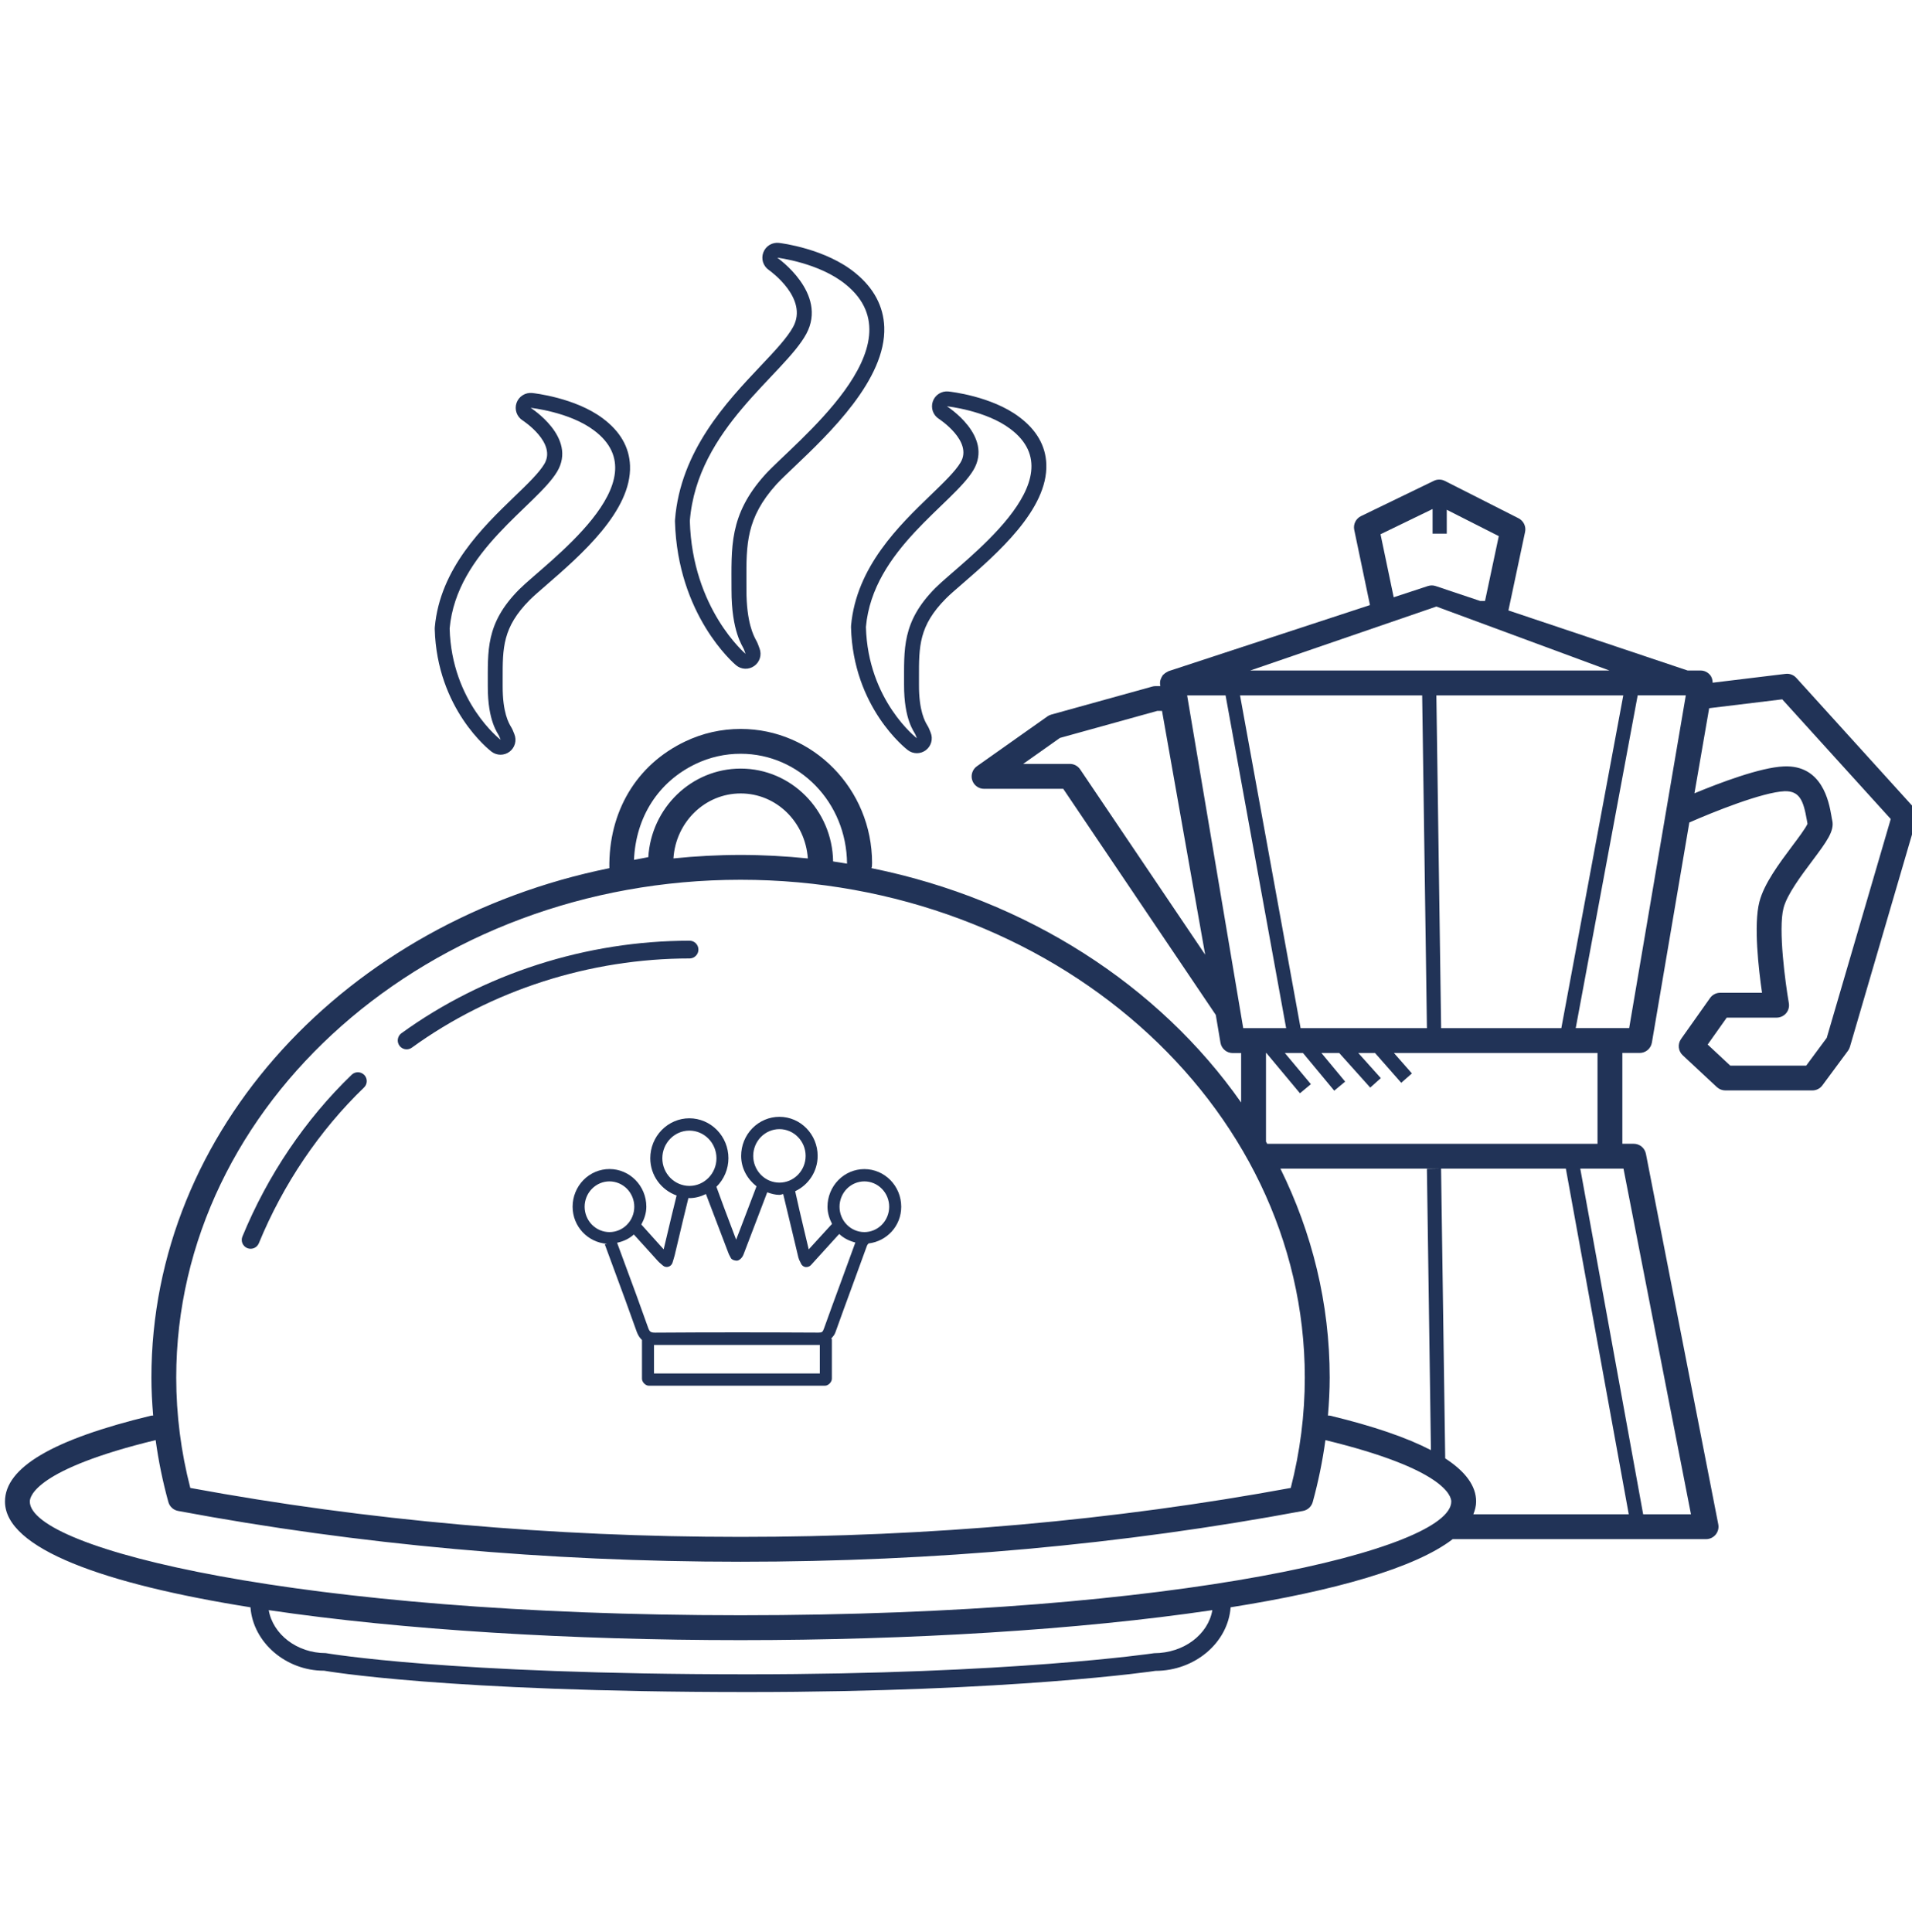 <svg width="96" height="97" viewBox="0 0 96 97" fill="none" xmlns="http://www.w3.org/2000/svg">
<g clip-path="url(#clip0_1_13685)">
<path d="M96.089 40.54L90.19 34.033C90.123 33.959 90.04 33.902 89.946 33.867C89.853 33.832 89.752 33.82 89.653 33.832L85.991 34.276C85.988 34.134 85.952 33.994 85.858 33.885C85.799 33.815 85.726 33.76 85.644 33.721C85.562 33.683 85.472 33.663 85.381 33.664H84.737L75.737 30.648L76.573 26.707C76.602 26.572 76.585 26.432 76.526 26.308C76.466 26.184 76.368 26.084 76.245 26.021L72.545 24.145C72.46 24.102 72.365 24.078 72.269 24.078C72.173 24.077 72.078 24.098 71.992 24.14L68.335 25.912C68.21 25.973 68.108 26.073 68.047 26.198C67.985 26.323 67.967 26.465 67.995 26.601L68.785 30.378L58.673 33.696C58.659 33.701 58.649 33.71 58.637 33.717C58.609 33.728 58.586 33.743 58.56 33.758C58.512 33.785 58.467 33.819 58.428 33.859C58.417 33.87 58.402 33.875 58.39 33.886C58.382 33.896 58.38 33.91 58.373 33.92C58.336 33.969 58.31 34.022 58.288 34.08C58.281 34.101 58.27 34.119 58.264 34.142C58.243 34.222 58.238 34.306 58.251 34.388C58.251 34.389 58.252 34.391 58.252 34.392L58.261 34.447H58.022C57.965 34.447 57.909 34.455 57.855 34.47L52.78 35.877C52.711 35.896 52.647 35.927 52.588 35.969L49.05 38.47C48.942 38.546 48.86 38.655 48.818 38.781C48.775 38.907 48.774 39.043 48.814 39.169C48.854 39.296 48.934 39.406 49.041 39.484C49.148 39.562 49.277 39.605 49.41 39.604H53.385L61.044 50.956L61.279 52.35C61.329 52.65 61.59 52.87 61.894 52.87H62.316V55.353C58.207 49.489 51.564 45.166 43.755 43.587C43.761 43.557 43.778 43.53 43.779 43.499L43.786 43.327C43.786 39.617 40.826 36.597 37.189 36.597C36.217 36.597 35.278 36.809 34.403 37.226C31.944 38.397 30.551 40.761 30.595 43.588C17.446 46.252 7.602 56.705 7.602 69.164C7.602 69.801 7.637 70.437 7.69 71.072C7.653 71.075 7.618 71.067 7.582 71.076C2.648 72.268 0.25 73.678 0.25 75.387C0.25 77.751 5.231 79.529 12.576 80.697C12.707 82.462 14.355 83.88 16.26 83.88H16.274C16.333 83.89 22.34 84.951 37.528 84.951C50.834 84.951 58.008 83.894 58.013 83.888C60.001 83.888 61.659 82.467 61.788 80.697C67.027 79.865 71.058 78.72 72.94 77.274H85.66C85.846 77.274 86.024 77.191 86.142 77.047C86.261 76.903 86.309 76.713 86.273 76.53L82.64 57.928C82.612 57.786 82.535 57.658 82.424 57.566C82.312 57.474 82.172 57.424 82.027 57.424H81.457V52.865H82.325C82.629 52.865 82.889 52.646 82.94 52.346L84.82 41.294C86 40.775 88.492 39.77 89.61 39.724C90.356 39.71 90.548 40.188 90.719 41.167L90.753 41.361C90.658 41.58 90.274 42.093 89.987 42.474C89.327 43.358 88.576 44.359 88.338 45.276C88.04 46.425 88.299 48.665 88.47 49.843H86.371C86.168 49.843 85.978 49.941 85.861 50.106L84.404 52.165C84.317 52.288 84.277 52.438 84.293 52.589C84.308 52.739 84.378 52.878 84.488 52.981L86.202 54.579C86.318 54.686 86.469 54.746 86.627 54.746H90.999C91.196 54.746 91.382 54.652 91.499 54.494L92.784 52.757C92.828 52.698 92.862 52.631 92.882 52.561L96.224 41.132C96.287 40.926 96.235 40.701 96.089 40.54ZM64.511 52.866H65.421L66.991 54.759L67.539 54.304L66.347 52.866H67.24L68.799 54.604L69.33 54.128L68.198 52.866H69.039L70.355 54.363L70.89 53.893L69.989 52.866H80.21V57.425H63.625C63.605 57.39 63.584 57.355 63.564 57.318V52.866H63.583L65.27 54.889L65.819 54.432L64.511 52.866ZM72.358 51.619L72.119 34.912H81.504L78.393 51.619H72.358ZM71.929 25.556V26.792H72.641V25.593L75.253 26.917L74.562 30.171H74.315L72.085 29.424C71.958 29.381 71.82 29.381 71.693 29.423L69.977 29.987L69.315 26.823L71.929 25.556ZM72.119 30.452L80.812 33.665H62.769L72.119 30.452ZM71.406 34.912L71.645 51.619H65.302L62.261 34.912H71.406ZM54.234 38.628C54.177 38.544 54.1 38.474 54.01 38.426C53.92 38.378 53.819 38.353 53.717 38.353H51.373L53.219 37.048L58.107 35.692H58.344L60.511 47.931L54.234 38.628ZM59.605 34.912H61.535L64.576 51.619H62.421L59.605 34.912ZM34.938 38.35C35.641 38.015 36.41 37.842 37.189 37.844C40.122 37.844 42.506 40.276 42.529 43.361C42.296 43.323 42.065 43.283 41.83 43.25C41.789 40.673 39.727 38.588 37.189 38.588C34.723 38.588 32.7 40.556 32.551 43.034L31.832 43.171C31.925 41.02 33.052 39.25 34.938 38.35ZM40.561 43.099C39.452 42.987 38.326 42.923 37.183 42.923C36.044 42.923 34.921 42.986 33.813 43.098C33.928 41.281 35.391 39.836 37.189 39.836C38.979 39.836 40.432 41.266 40.561 43.099ZM37.182 44.17C52.804 44.17 65.513 55.382 65.513 69.163C65.513 71.019 65.277 72.882 64.808 74.704C55.956 76.335 46.662 77.162 37.18 77.162C27.697 77.162 18.405 76.336 9.555 74.704C9.087 72.894 8.849 71.032 8.848 69.163C8.85 55.382 21.559 44.17 37.182 44.17ZM57.946 83.001C57.876 83.012 50.757 84.06 37.528 84.06C22.442 84.06 16.49 83.014 16.353 82.996C14.909 82.996 13.701 82.05 13.493 80.839C20.21 81.835 28.717 82.345 37.182 82.345C45.646 82.345 54.155 81.835 60.871 80.839C60.665 82.05 59.452 82.996 57.946 83.001ZM37.182 81.096C15.073 81.096 1.497 77.77 1.497 75.385C1.497 75.126 1.806 73.762 7.815 72.302C7.958 73.351 8.171 74.39 8.453 75.41C8.484 75.523 8.547 75.625 8.633 75.704C8.719 75.783 8.826 75.837 8.941 75.858C17.981 77.551 27.483 78.409 37.182 78.409C46.879 78.409 56.382 77.55 65.424 75.858C65.539 75.837 65.645 75.783 65.732 75.704C65.818 75.625 65.88 75.523 65.912 75.41C66.192 74.39 66.405 73.352 66.548 72.303C72.559 73.763 72.867 75.126 72.867 75.387C72.867 77.77 59.291 81.096 37.182 81.096ZM73.976 76.027C74.059 75.818 74.115 75.605 74.115 75.387C74.115 74.603 73.585 73.885 72.563 73.219L72.355 58.672L71.644 58.683L71.846 72.805C70.642 72.181 68.98 71.605 66.786 71.076C66.748 71.067 66.711 71.073 66.675 71.072C66.728 70.436 66.763 69.799 66.763 69.163C66.763 65.434 65.876 61.888 64.288 58.672H78.62L81.779 76.027H73.976ZM81.514 58.672L84.902 76.027H82.502L79.344 58.672H81.514ZM83.678 40.578L83.648 40.754L81.799 51.618H79.116L82.227 34.911H84.643L83.678 40.578ZM91.719 52.107L90.687 53.502H86.876L85.741 52.443L86.698 51.092H89.203C89.386 51.092 89.561 51.01 89.681 50.869C89.739 50.8 89.782 50.718 89.805 50.63C89.829 50.543 89.832 50.451 89.816 50.361C89.648 49.394 89.272 46.654 89.549 45.592C89.725 44.911 90.426 43.975 90.99 43.224C91.719 42.249 92.12 41.713 91.993 41.179C91.978 41.12 91.967 41.043 91.952 40.955C91.83 40.255 91.492 38.392 89.562 38.479C88.39 38.528 86.341 39.304 85.077 39.829L85.816 35.556L89.484 35.111L94.933 41.12L91.719 52.107Z" fill="#213357"/>
<path d="M41.548 60.585C41.548 60.901 41.642 61.186 41.776 61.447C41.76 61.467 41.734 61.493 41.712 61.515L40.605 62.727L40.369 61.733C40.215 61.092 40.066 60.45 39.925 59.806C40.587 59.497 41.053 58.822 41.053 58.032C41.053 56.951 40.193 56.071 39.133 56.071C38.624 56.071 38.136 56.278 37.775 56.646C37.415 57.013 37.213 57.512 37.212 58.032C37.212 58.665 37.528 59.201 37.984 59.56C37.701 60.296 37.421 61.035 37.141 61.772L36.961 62.238L36.737 61.644C36.475 60.96 36.22 60.273 35.971 59.584C36.161 59.399 36.312 59.176 36.416 58.93C36.52 58.683 36.574 58.418 36.574 58.15C36.574 57.618 36.367 57.109 35.999 56.733C35.631 56.357 35.132 56.146 34.611 56.145C34.091 56.146 33.593 56.358 33.225 56.734C32.857 57.109 32.65 57.619 32.65 58.15C32.65 59.022 33.207 59.747 33.972 60.021C33.801 60.711 33.634 61.402 33.472 62.094L33.322 62.725L32.971 62.335C32.725 62.06 32.47 61.78 32.201 61.478C32.347 61.207 32.452 60.912 32.452 60.582C32.452 59.54 31.622 58.693 30.602 58.693C30.111 58.693 29.64 58.892 29.293 59.246C28.946 59.6 28.751 60.081 28.75 60.582C28.75 61.579 29.516 62.377 30.475 62.447C30.436 62.453 30.405 62.467 30.364 62.472C30.367 62.481 30.372 62.487 30.375 62.497L30.804 63.661C31.197 64.724 31.59 65.784 31.966 66.852C32.032 67.039 32.123 67.171 32.233 67.277V69.219C32.233 69.389 32.408 69.571 32.575 69.571H41.423C41.589 69.571 41.767 69.39 41.767 69.219V67.254C41.767 67.234 41.746 67.218 41.741 67.198C41.813 67.109 41.894 67.037 41.941 66.904C42.216 66.136 42.495 65.37 42.777 64.605C43.031 63.92 43.281 63.233 43.529 62.545C43.549 62.492 43.583 62.462 43.613 62.428C44.53 62.318 45.25 61.551 45.25 60.585C45.25 59.543 44.42 58.696 43.398 58.696C42.908 58.696 42.437 58.896 42.09 59.25C41.744 59.604 41.548 60.084 41.548 60.585ZM37.818 58.033C37.819 57.677 37.958 57.336 38.204 57.084C38.451 56.832 38.785 56.69 39.134 56.69C39.86 56.69 40.45 57.293 40.45 58.033C40.45 58.774 39.859 59.375 39.134 59.375C38.785 59.375 38.451 59.234 38.204 58.982C37.958 58.73 37.819 58.389 37.818 58.033ZM33.255 58.153C33.255 57.388 33.864 56.764 34.613 56.764C35.362 56.764 35.973 57.386 35.973 58.153C35.973 58.917 35.364 59.54 34.613 59.54C34.253 59.539 33.908 59.393 33.653 59.133C33.399 58.873 33.255 58.521 33.255 58.153ZM30.601 61.859C30.271 61.858 29.954 61.724 29.72 61.486C29.486 61.247 29.355 60.923 29.354 60.585C29.355 60.248 29.486 59.924 29.72 59.686C29.954 59.447 30.271 59.313 30.601 59.313C30.932 59.314 31.248 59.448 31.482 59.686C31.715 59.925 31.847 60.248 31.847 60.585C31.847 60.923 31.716 61.247 31.482 61.485C31.249 61.724 30.932 61.858 30.601 61.859ZM41.162 68.957H32.837V67.524H41.162V68.957ZM43.398 59.313C43.728 59.313 44.045 59.447 44.279 59.686C44.513 59.924 44.645 60.248 44.645 60.585C44.645 60.923 44.513 61.247 44.279 61.486C44.046 61.724 43.729 61.859 43.398 61.859C43.067 61.858 42.751 61.724 42.517 61.485C42.283 61.246 42.152 60.923 42.152 60.585C42.153 60.248 42.284 59.925 42.518 59.686C42.751 59.448 43.068 59.314 43.398 59.313ZM42.139 61.955C42.361 62.168 42.641 62.302 42.946 62.383C42.703 63.054 42.459 63.723 42.212 64.392C41.928 65.159 41.649 65.926 41.373 66.695C41.309 66.874 41.274 66.905 41.097 66.905H41.081C38.361 66.89 35.641 66.888 32.918 66.907H32.909C32.668 66.907 32.615 66.868 32.536 66.644C32.157 65.574 31.768 64.508 31.371 63.445L30.984 62.395C31.301 62.325 31.59 62.193 31.825 61.979L32.527 62.753L33.031 63.311C33.076 63.361 33.128 63.406 33.191 63.459L33.279 63.535C33.317 63.57 33.362 63.593 33.412 63.604C33.461 63.615 33.512 63.613 33.561 63.598C33.609 63.584 33.653 63.558 33.689 63.522C33.725 63.487 33.751 63.443 33.766 63.394L33.798 63.291C33.83 63.193 33.853 63.114 33.873 63.033L34.062 62.238C34.226 61.54 34.392 60.842 34.566 60.144C34.583 60.144 34.596 60.153 34.613 60.153C34.913 60.153 35.19 60.072 35.444 59.948C35.69 60.587 35.933 61.228 36.175 61.867L36.571 62.907C36.593 62.965 36.618 63.019 36.654 63.081L36.69 63.15C36.736 63.243 36.845 63.279 36.946 63.29C37.056 63.313 37.168 63.234 37.232 63.151C37.263 63.115 37.299 63.067 37.325 63L37.709 61.994C37.978 61.283 38.249 60.572 38.522 59.862C38.717 59.931 38.919 59.99 39.137 59.99C39.204 59.99 39.261 59.957 39.325 59.951L39.326 59.959C39.481 60.596 39.634 61.237 39.786 61.876L40.086 63.134C40.107 63.218 40.141 63.287 40.176 63.352L40.218 63.442C40.261 63.535 40.346 63.601 40.445 63.615C40.543 63.623 40.643 63.593 40.714 63.518L42.075 62.019L42.131 61.963L42.139 61.955Z" fill="#213357"/>
<path d="M12.414 62.663C12.524 62.708 12.646 62.707 12.756 62.662C12.865 62.616 12.951 62.529 12.996 62.42C14.214 59.457 16.04 56.754 18.278 54.599C18.456 54.428 18.461 54.147 18.29 53.969C18.207 53.885 18.095 53.836 17.977 53.833C17.859 53.831 17.745 53.875 17.66 53.957C15.333 56.197 13.437 59.006 12.172 62.081C12.077 62.308 12.187 62.569 12.414 62.663ZM20.416 52.683C20.507 52.683 20.598 52.655 20.678 52.599C24.667 49.711 29.623 48.12 34.635 48.12H34.638C34.753 48.116 34.862 48.067 34.942 47.984C35.022 47.901 35.067 47.79 35.067 47.675C35.067 47.559 35.022 47.448 34.942 47.365C34.862 47.282 34.753 47.233 34.638 47.229H34.635C29.438 47.229 24.294 48.879 20.154 51.876C20.078 51.931 20.022 52.009 19.993 52.099C19.964 52.188 19.963 52.285 19.992 52.374C20.021 52.464 20.078 52.542 20.154 52.597C20.23 52.653 20.322 52.683 20.416 52.683ZM36.955 33.398C37.082 33.505 37.24 33.567 37.405 33.574C37.57 33.581 37.733 33.533 37.868 33.437C38.003 33.342 38.103 33.205 38.152 33.047C38.201 32.889 38.196 32.72 38.139 32.565L38.052 32.331C38.026 32.265 37.995 32.201 37.96 32.14C37.841 31.919 37.477 31.252 37.478 29.612L37.477 29.169C37.47 27.332 37.463 26.004 38.977 24.326C39.177 24.106 39.506 23.794 39.887 23.432C41.611 21.793 44.496 19.047 44.398 16.418C44.358 15.375 43.874 14.466 42.958 13.716C41.466 12.483 39.209 12.205 39.113 12.195C38.947 12.175 38.78 12.212 38.637 12.298C38.495 12.385 38.385 12.517 38.326 12.673C38.267 12.829 38.261 13 38.31 13.159C38.36 13.318 38.461 13.457 38.598 13.552C38.682 13.611 40.596 14.982 39.825 16.408C39.527 16.959 38.9 17.624 38.171 18.393C36.48 20.183 34.164 22.635 33.892 26.093C33.889 26.12 33.889 26.146 33.889 26.172C34.019 30.876 36.836 33.298 36.955 33.398ZM40.483 16.764C41.588 14.719 39.025 12.938 39.025 12.938C39.025 12.938 41.142 13.186 42.482 14.296C46.235 17.368 39.869 22.234 38.42 23.825C36.583 25.859 36.729 27.493 36.728 29.612C36.726 31.731 37.295 32.441 37.349 32.594L37.436 32.828C37.436 32.828 34.757 30.574 34.636 26.152C35.002 21.508 39.377 18.807 40.483 16.764ZM24.679 37.738C24.81 37.838 24.969 37.892 25.133 37.892C25.297 37.891 25.457 37.837 25.587 37.738C25.718 37.638 25.812 37.499 25.855 37.34C25.899 37.182 25.889 37.014 25.827 36.862L25.748 36.666C25.721 36.603 25.69 36.543 25.654 36.486C25.549 36.311 25.234 35.782 25.239 34.455V34.083C25.236 32.526 25.234 31.496 26.592 30.126C26.784 29.934 27.078 29.681 27.426 29.379C29.135 27.897 31.719 25.657 31.633 23.378C31.599 22.454 31.139 21.655 30.265 21.005C28.887 19.968 26.807 19.74 26.719 19.731C26.551 19.714 26.382 19.754 26.24 19.845C26.097 19.935 25.99 20.071 25.934 20.231C25.821 20.559 25.947 20.922 26.241 21.108C26.284 21.136 27.96 22.238 27.33 23.295C27.063 23.744 26.489 24.297 25.823 24.939C24.249 26.457 22.094 28.534 21.831 31.491C21.828 31.52 21.827 31.549 21.828 31.578C21.936 35.593 24.567 37.653 24.679 37.738ZM27.974 23.678C28.995 21.962 26.643 20.476 26.643 20.476C26.643 20.476 28.59 20.678 29.82 21.605C33.263 24.171 27.398 28.261 26.062 29.598C24.367 31.307 24.498 32.675 24.492 34.451C24.485 36.227 25.006 36.82 25.056 36.947L25.136 37.142C25.136 37.142 22.678 35.261 22.576 31.556C22.921 27.666 26.951 25.393 27.974 23.678ZM42.729 31.501C42.838 35.516 45.469 37.576 45.581 37.661C45.711 37.761 45.871 37.815 46.035 37.815C46.199 37.815 46.359 37.761 46.489 37.661C46.62 37.562 46.714 37.422 46.757 37.264C46.8 37.105 46.791 36.937 46.729 36.785L46.65 36.589C46.623 36.526 46.592 36.466 46.555 36.409C46.451 36.234 46.135 35.705 46.141 34.378V34.006C46.138 32.449 46.135 31.419 47.494 30.05C47.685 29.857 47.979 29.604 48.327 29.303C50.036 27.82 52.621 25.58 52.535 23.302C52.501 22.377 52.041 21.579 51.167 20.929C49.789 19.891 47.709 19.663 47.621 19.655C47.453 19.637 47.284 19.677 47.141 19.768C46.999 19.858 46.891 19.994 46.836 20.154C46.781 20.313 46.781 20.486 46.836 20.645C46.892 20.804 46.999 20.94 47.142 21.03C47.159 21.042 48.866 22.152 48.23 23.217C47.964 23.666 47.389 24.22 46.724 24.861C45.15 26.379 42.994 28.456 42.731 31.413C42.728 31.442 42.728 31.471 42.729 31.501ZM48.874 23.601C49.895 21.886 47.544 20.399 47.544 20.399C47.544 20.399 49.491 20.602 50.72 21.528C54.164 24.094 48.298 28.185 46.963 29.521C45.268 31.23 45.398 32.599 45.392 34.374C45.386 36.15 45.907 36.743 45.957 36.87L46.036 37.065C46.036 37.065 43.579 35.184 43.477 31.479C43.823 27.588 47.853 25.316 48.874 23.601Z" fill="#213357"/>
</g>
<defs>
<clipPath id="clip0_1_13685">
<rect width="96" height="96" fill="white" transform="translate(0.25 0.571)"/>
</clipPath>
</defs>
</svg>
